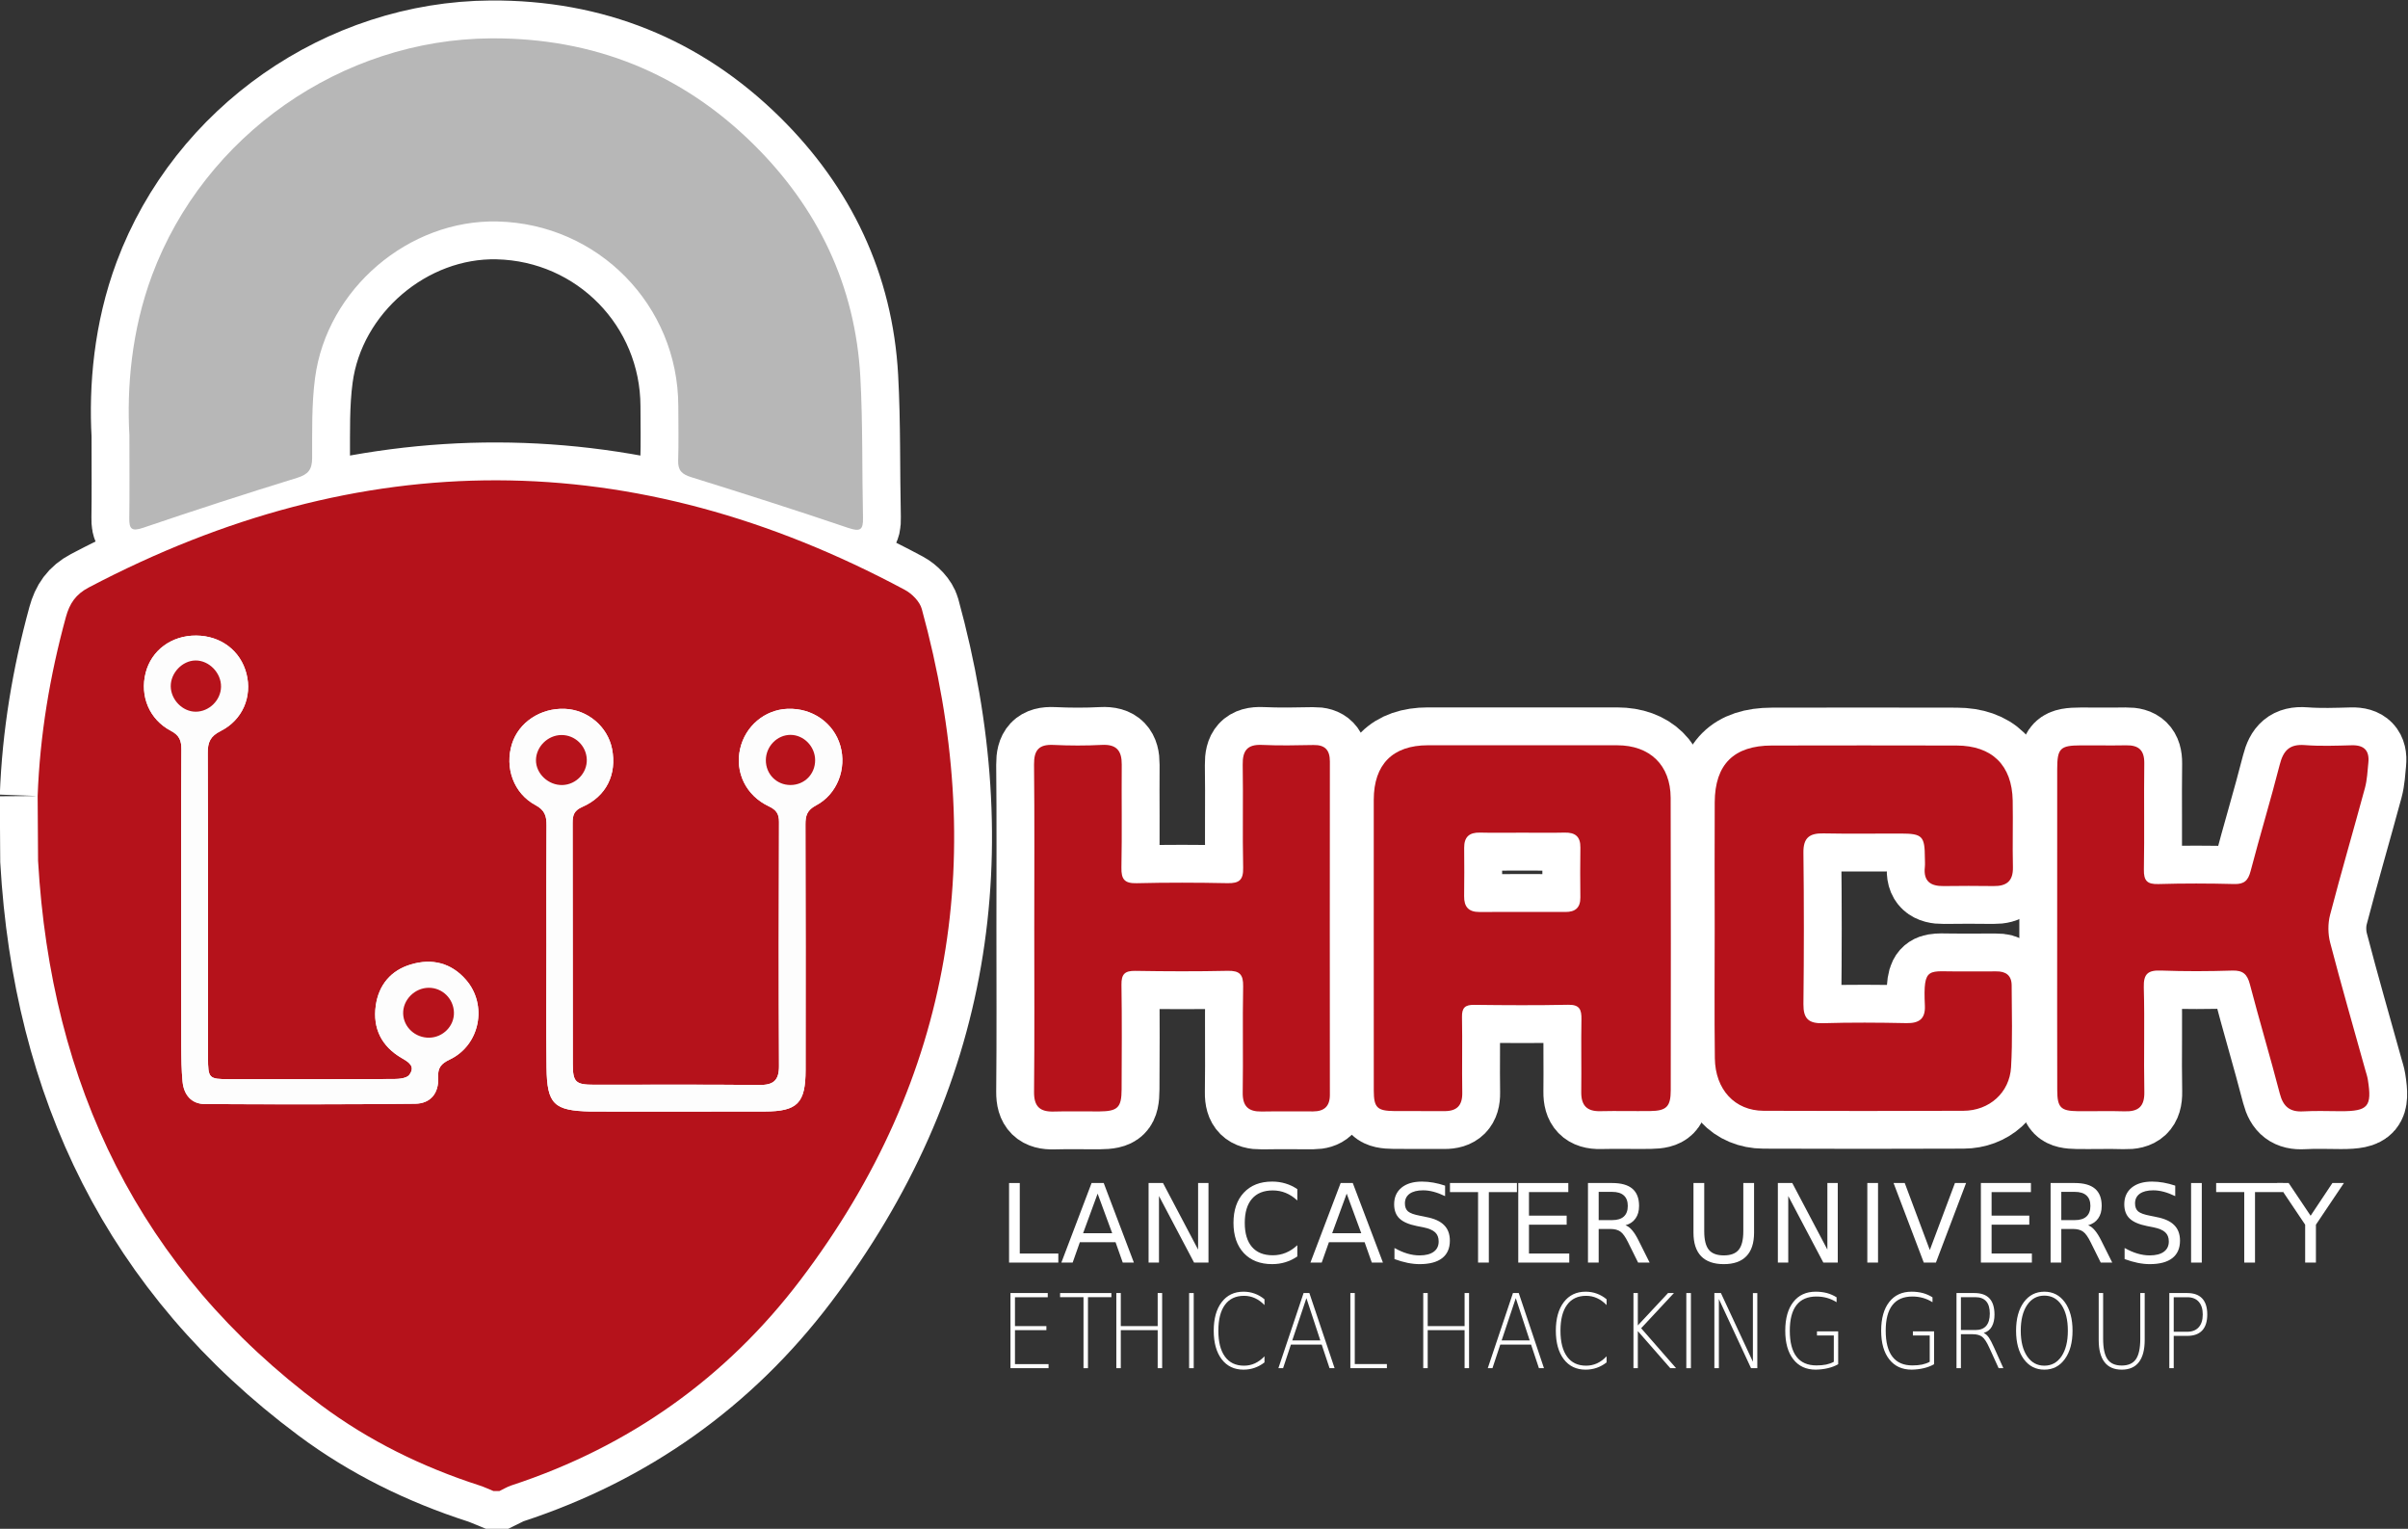 <?xml version="1.0" encoding="UTF-8" standalone="no"?>
<svg
   xmlns:dc="http://purl.org/dc/elements/1.1/"
   xmlns:cc="http://creativecommons.org/ns#"
   xmlns:rdf="http://www.w3.org/1999/02/22-rdf-syntax-ns#"
   xmlns:svg="http://www.w3.org/2000/svg"
   xmlns="http://www.w3.org/2000/svg"
   viewBox="0 0 1059.006 672.159"
   height="672.159"
   width="1059.006"
   xml:space="preserve"
   id="svg2"
   version="1.1"><rect x="0" y="0" width="1059.006" height="672.159" fill="#333333" stroke="none"/><defs
     id="defs6"><clipPath
       id="clipPath18"
       clipPathUnits="userSpaceOnUse"><path
         id="path16"
         d="M 0,768 H 1366 V 0 H 0 Z" /></clipPath></defs><g
     transform="matrix(1.333,0,0,-1.333,-363.146,846.176)"
     id="g10"><g
   transform="translate(8.218,5e-4)"
   style="fill:none;stroke:#ffffff;stroke-width:24.975;stroke-miterlimit:4;stroke-dasharray:none;stroke-opacity:1"
   id="g5220"><g
     style="fill:none;stroke:#ffffff;stroke-width:24.975;stroke-miterlimit:4;stroke-dasharray:none;stroke-opacity:1"
     id="g5218"
     clip-path="url(#clipPath18)"><g
       style="fill:none;stroke:#ffffff;stroke-width:24.975;stroke-miterlimit:4;stroke-dasharray:none;stroke-opacity:1"
       id="g5172"
       transform="translate(324,334.498)"><path
         d="m 0,0 c 0,-14.996 -0.026,-29.993 0.018,-44.989 0.011,-3.824 0.064,-7.665 0.422,-11.467 0.411,-4.348 2.913,-7.382 7.36,-7.407 23.13,-0.131 46.262,-0.147 69.39,0.102 5.086,0.055 7.854,3.516 7.573,8.677 -0.171,3.125 0.93,4.528 3.808,5.894 10.007,4.745 12.583,18.001 5.392,26.283 -4.915,5.661 -11.234,7.139 -18.143,5.107 -6.631,-1.951 -10.699,-6.788 -11.645,-13.652 -1.034,-7.501 1.97,-13.409 8.523,-17.22 2.41,-1.401 4.644,-2.764 2.542,-5.564 -0.821,-1.094 -3.238,-1.362 -4.931,-1.369 -18.163,-0.094 -36.325,-0.07 -54.487,-0.055 -6.712,0.005 -6.982,0.273 -6.984,7.107 -0.012,33.491 0.056,66.984 -0.094,100.475 -0.016,3.607 0.875,5.546 4.242,7.24 7.295,3.671 10.479,11.39 8.532,18.945 -1.952,7.572 -8.458,12.498 -16.582,12.555 -8.133,0.057 -14.79,-4.866 -16.686,-12.338 -1.933,-7.616 1.196,-15.331 8.335,-19.08 2.887,-1.516 3.492,-3.31 3.473,-6.258 C -0.059,35.325 0,17.662 0,0 m 120.494,-11.945 c 0,-13.327 -0.135,-26.657 0.039,-39.982 0.157,-12.013 2.439,-14.127 14.485,-14.399 0.333,-0.008 0.666,-0.004 0.999,-0.004 18.825,0 37.65,-0.033 56.474,0.013 10.829,0.026 13.496,2.766 13.503,13.713 0.017,26.989 0.044,53.976 -0.048,80.963 -0.01,2.934 0.564,4.734 3.463,6.262 7.025,3.705 10.213,12.124 8.046,19.69 -2.162,7.548 -9.256,12.506 -17.434,12.183 -7.506,-0.297 -13.926,-5.706 -15.622,-13.163 -1.763,-7.749 1.876,-15.406 9.453,-18.987 2.481,-1.173 3.379,-2.469 3.37,-5.19 -0.097,-26.821 -0.129,-53.642 -0.002,-80.463 0.023,-4.812 -1.867,-6.317 -6.549,-6.267 -18.156,0.192 -36.316,0.067 -54.474,0.084 -6.087,0.006 -7,0.822 -7.01,6.87 -0.046,26.488 10e-4,52.976 -0.058,79.464 -0.005,2.558 0.454,4.107 3.19,5.3 7.958,3.469 11.483,10.791 9.812,19.179 -1.456,7.312 -8.018,12.864 -15.569,13.172 -8.001,0.327 -15.203,-4.442 -17.438,-11.549 -2.461,-7.822 0.522,-16.34 7.76,-20.208 3.107,-1.66 3.661,-3.658 3.639,-6.7 -0.096,-13.327 -0.041,-26.654 -0.029,-39.981 M -47.371,37.737 c 0.745,20.054 4.023,39.692 9.322,59.041 1.223,4.468 3.258,7.492 7.508,9.728 89.932,47.315 179.699,47.242 269.296,-0.782 2.35,-1.26 4.898,-3.839 5.571,-6.292 21.989,-80.087 10.673,-154.448 -39.971,-221.233 -24.541,-32.363 -56.585,-55.105 -95.419,-67.845 -1.368,-0.448 -2.626,-1.227 -3.936,-1.852 h -2 c -1.525,0.615 -3.019,1.328 -4.58,1.832 -18.823,6.079 -36.439,14.684 -52.283,26.485 -60.055,44.736 -89.116,105.711 -93.368,179.529 -0.047,7.13 -0.094,14.259 -0.14,21.389"
         style="fill:none;fill-opacity:1;fill-rule:nonzero;stroke:#ffffff;stroke-width:24.975;stroke-miterlimit:4;stroke-dasharray:none;stroke-opacity:1"
         id="path5170" /></g><g
       style="fill:none;stroke:#ffffff;stroke-width:24.975;stroke-miterlimit:4;stroke-dasharray:none;stroke-opacity:1"
       id="g5176"
       transform="translate(306.9,491.19)"><path
         d="m 0,0 c -0.87,15.612 0.638,34.513 7.49,52.858 17.231,46.135 62.526,77.792 111.81,78.093 33.718,0.206 62.768,-11.424 86.59,-34.927 21.246,-20.962 33.62,-46.651 35.265,-76.766 0.845,-15.445 0.53,-30.953 0.878,-46.429 0.092,-4.04 -0.918,-4.688 -4.9,-3.338 -17.161,5.819 -34.432,11.324 -51.736,16.711 -3.048,0.949 -4.452,2.175 -4.345,5.467 0.193,5.991 0.061,11.992 0.046,17.988 -0.082,33.222 -26.42,60.108 -59.647,60.894 C 92.195,71.243 65.149,48.325 61.255,18.948 60.102,10.25 60.314,1.347 60.291,-7.464 60.28,-11.275 59.023,-12.872 55.3,-14.019 38.299,-19.252 21.376,-24.755 4.534,-30.48 0.605,-31.815 -0.1,-30.751 -0.04,-27.164 0.089,-19.337 0,-11.507 0,0"
         style="fill:none;fill-opacity:1;fill-rule:nonzero;stroke:#ffffff;stroke-width:24.975;stroke-miterlimit:4;stroke-dasharray:none;stroke-opacity:1"
         id="path5174" /></g><g
       style="fill:none;stroke:#ffffff;stroke-width:24.975;stroke-miterlimit:4;stroke-dasharray:none;stroke-opacity:1"
       id="g5180"
       transform="translate(525.018,375.867)"><path
         d="M 0,0 C 4.606,0.012 8.133,3.57 8.124,8.197 8.114,12.698 4.396,16.518 0.007,16.535 -4.401,16.552 -8.111,12.759 -8.137,8.207 -8.164,3.592 -4.59,-0.012 0,0 m -75.642,16.486 c -4.454,-0.067 -8.27,-3.839 -8.337,-8.239 -0.069,-4.476 4.1,-8.402 8.761,-8.253 4.506,0.145 8.146,3.982 8.004,8.436 -0.145,4.511 -3.924,8.124 -8.428,8.056 m -4.888,-69.8 c -0.006,13.327 -0.06,26.654 0.035,39.981 0.022,3.042 -0.531,5.04 -3.638,6.7 -7.239,3.868 -10.222,12.386 -7.761,20.208 2.236,7.107 9.437,11.876 17.438,11.549 7.552,-0.309 14.114,-5.86 15.57,-13.172 1.671,-8.389 -1.854,-15.71 -9.812,-19.18 -2.736,-1.192 -3.196,-2.741 -3.191,-5.299 0.06,-26.488 0.013,-52.976 0.058,-79.464 0.011,-6.048 0.923,-6.864 7.011,-6.87 18.158,-0.017 36.318,0.108 54.474,-0.084 4.681,-0.05 6.571,1.455 6.549,6.267 -0.128,26.821 -0.095,53.642 0.001,80.463 0.01,2.721 -0.889,4.017 -3.37,5.19 -7.577,3.581 -11.215,11.238 -9.453,18.987 1.696,7.456 8.117,12.866 15.623,13.163 C 7.181,25.448 14.276,20.49 16.437,12.942 18.604,5.376 15.416,-3.043 8.391,-6.748 5.492,-8.276 4.918,-10.076 4.929,-13.01 5.02,-39.997 4.993,-66.984 4.977,-93.973 4.97,-104.92 2.303,-107.66 -8.526,-107.687 c -18.825,-0.045 -37.65,-0.012 -56.474,-0.012 -0.333,0 -0.667,-0.004 -1,0.004 -12.045,0.272 -14.328,2.385 -14.484,14.399 -0.174,13.325 -0.04,26.654 -0.046,39.982"
         style="fill:none;fill-opacity:1;fill-rule:nonzero;stroke:#ffffff;stroke-width:24.975;stroke-miterlimit:4;stroke-dasharray:none;stroke-opacity:1"
         id="path5178" /></g><g
       style="fill:none;stroke:#ffffff;stroke-width:24.975;stroke-miterlimit:4;stroke-dasharray:none;stroke-opacity:1"
       id="g5184"
       transform="translate(413.975,300.818)"><path
         d="m 0,0 c -0.109,4.545 -3.793,8.174 -8.297,8.171 -4.655,-0.002 -8.636,-4.051 -8.457,-8.599 0.174,-4.435 4.02,-7.946 8.615,-7.864 C -3.593,-8.212 0.107,-4.441 0,0 m -85.202,99.226 c 4.437,0.002 8.285,3.783 8.362,8.216 0.081,4.607 -3.985,8.765 -8.488,8.681 -4.313,-0.08 -8.15,-4.116 -8.104,-8.522 0.046,-4.441 3.915,-8.378 8.23,-8.375 M -89.975,33.68 c 0,17.662 -0.059,35.325 0.058,52.986 0.019,2.947 -0.585,4.742 -3.472,6.257 -7.139,3.749 -10.268,11.465 -8.336,19.081 1.896,7.472 8.554,12.394 16.686,12.337 8.124,-0.056 14.631,-4.983 16.582,-12.554 1.947,-7.556 -1.236,-15.274 -8.532,-18.945 -3.366,-1.694 -4.258,-3.634 -4.242,-7.24 0.15,-33.492 0.083,-66.984 0.094,-100.475 0.003,-6.834 0.272,-7.103 6.984,-7.107 18.163,-0.015 36.325,-0.04 54.487,0.054 1.693,0.008 4.111,0.276 4.932,1.369 2.101,2.801 -0.132,4.163 -2.543,5.565 -6.553,3.81 -9.557,9.719 -8.523,17.22 0.946,6.864 5.015,11.701 11.646,13.652 6.909,2.032 13.227,0.554 18.142,-5.108 7.192,-8.282 4.615,-21.538 -5.391,-26.283 -2.879,-1.365 -3.98,-2.768 -3.809,-5.893 0.282,-5.161 -2.486,-8.622 -7.573,-8.677 -23.128,-0.249 -46.26,-0.233 -69.39,-0.103 -4.447,0.026 -6.949,3.06 -7.359,7.408 -0.359,3.801 -0.411,7.642 -0.423,11.466 -0.043,14.997 -0.018,29.994 -0.018,44.99"
         style="fill:none;fill-opacity:1;fill-rule:nonzero;stroke:#ffffff;stroke-width:24.975;stroke-miterlimit:4;stroke-dasharray:none;stroke-opacity:1"
         id="path5182" /></g><g
       style="fill:none;stroke:#ffffff;stroke-width:24.975;stroke-miterlimit:4;stroke-dasharray:none;stroke-opacity:1"
       id="g5188"
       transform="translate(766.437,360.141)"><path
         d="m 0,0 c -4.65,0 -9.303,-0.087 -13.95,0.028 -3.554,0.089 -5.238,-1.461 -5.212,-5.016 0.039,-5.315 0.067,-10.63 -0.014,-15.944 -0.054,-3.506 1.458,-5.242 5.036,-5.227 9.466,0.039 18.934,0.024 28.401,0.008 3.237,-0.006 4.944,1.406 4.907,4.797 -0.06,5.48 -0.075,10.962 0.01,16.442 0.056,3.658 -1.727,5.027 -5.227,4.94 C 9.303,-0.086 4.65,0.001 0,0 m -48.999,-36.104 c -10e-4,15.658 -0.021,31.315 0.006,46.972 0.019,11.675 6.264,17.957 17.855,17.967 20.822,0.019 41.643,0.023 62.463,-0.002 10.785,-0.013 17.6,-6.542 17.635,-17.332 0.103,-32.147 0.053,-64.295 0.026,-96.442 -0.005,-5.413 -1.405,-6.806 -6.763,-6.872 -5.496,-0.068 -10.996,0.087 -16.49,-0.044 -4.482,-0.108 -6.329,1.965 -6.273,6.35 0.101,7.993 -0.081,15.991 0.065,23.985 0.059,3.229 -0.657,4.836 -4.375,4.76 -10.323,-0.21 -20.654,-0.154 -30.979,-0.024 -2.995,0.038 -4.112,-0.916 -4.054,-3.995 0.159,-8.326 -0.051,-16.658 0.089,-24.984 0.072,-4.262 -1.815,-6.115 -5.97,-6.074 -5.496,0.055 -10.994,-0.032 -16.49,0.023 -5.619,0.056 -6.723,1.145 -6.733,6.742 -0.033,16.323 -0.012,32.647 -0.012,48.97"
         style="fill:none;fill-opacity:1;fill-rule:nonzero;stroke:#ffffff;stroke-width:24.975;stroke-miterlimit:4;stroke-dasharray:none;stroke-opacity:1"
         id="path5186" /></g><g
       style="fill:none;stroke:#ffffff;stroke-width:24.975;stroke-miterlimit:4;stroke-dasharray:none;stroke-opacity:1"
       id="g5192"
       transform="translate(829.925,328.698)"><path
         d="m 0,0 c -0.006,13.826 -0.062,27.653 0.011,41.479 0.066,12.503 6.31,18.692 18.825,18.715 20.322,0.038 40.645,0.048 60.968,-0.003 11.691,-0.028 18.3,-6.496 18.514,-18.146 0.135,-7.327 -0.097,-14.661 0.073,-21.987 0.106,-4.592 -2.106,-6.28 -6.388,-6.221 -5.496,0.074 -10.995,0.073 -16.491,-0.002 -4.296,-0.058 -6.685,1.589 -6.18,6.238 0.107,0.988 0.017,1.997 0.013,2.996 -0.031,7.276 -0.796,8.07 -7.989,8.087 -8.495,0.021 -16.993,-0.12 -25.485,0.052 -4.554,0.092 -6.656,-1.4 -6.597,-6.332 0.201,-16.656 0.193,-33.316 0.002,-49.973 -0.055,-4.831 1.747,-6.441 6.488,-6.299 9.153,0.275 18.323,0.213 27.481,0.022 4.222,-0.088 6.3,1.441 6.1,5.758 -0.622,13.425 1.194,11.137 11.978,11.291 3.83,0.054 7.663,-0.05 11.493,0.021 3.233,0.06 5.152,-1.308 5.16,-4.641 0.02,-8.993 0.329,-18.009 -0.198,-26.974 C 97.282,-54.361 90.554,-60.25 82.084,-60.284 60.096,-60.373 38.106,-60.375 16.118,-60.286 6.676,-60.248 0.186,-53.33 0.053,-42.977 -0.131,-28.653 0.007,-14.325 0,0"
         style="fill:none;fill-opacity:1;fill-rule:nonzero;stroke:#ffffff;stroke-width:24.975;stroke-miterlimit:4;stroke-dasharray:none;stroke-opacity:1"
         id="path5190" /></g><g
       style="fill:none;stroke:#ffffff;stroke-width:24.975;stroke-miterlimit:4;stroke-dasharray:none;stroke-opacity:1"
       id="g5196"
       transform="translate(605.438,328.639)"><path
         d="m 0,0 c 0,17.992 0.109,35.985 -0.074,53.977 -0.048,4.736 1.58,6.701 6.382,6.472 5.318,-0.254 10.671,-0.273 15.987,0.006 4.839,0.254 6.6,-1.903 6.564,-6.48 -0.089,-11.329 0.118,-22.661 -0.104,-33.985 -0.076,-3.869 1.028,-5.252 5.025,-5.154 9.99,0.244 19.992,0.215 29.984,0.013 3.834,-0.078 5.242,1.045 5.153,5.072 -0.247,11.323 0.044,22.657 -0.146,33.982 -0.077,4.646 1.496,6.771 6.362,6.549 5.653,-0.259 11.328,-0.149 16.99,-0.034 3.844,0.079 5.408,-1.702 5.405,-5.436 -0.032,-36.65 -0.033,-73.301 0,-109.953 0.003,-3.827 -1.916,-5.452 -5.533,-5.461 -5.664,-0.014 -11.33,0.068 -16.992,-0.033 -4.378,-0.077 -6.302,1.725 -6.23,6.286 0.184,11.658 -0.089,23.325 0.141,34.983 0.077,3.941 -1.172,5.218 -5.093,5.134 -10.157,-0.218 -20.324,-0.185 -30.484,-0.014 -3.459,0.057 -4.624,-1.071 -4.568,-4.574 0.18,-11.493 0.096,-22.989 0.05,-34.484 -0.023,-6.048 -1.284,-7.261 -7.373,-7.304 -4.998,-0.034 -9.999,0.11 -14.992,-0.037 -4.609,-0.136 -6.574,1.672 -6.525,6.498 C 0.108,-35.985 0,-17.992 0,0"
         style="fill:none;fill-opacity:1;fill-rule:nonzero;stroke:#ffffff;stroke-width:24.975;stroke-miterlimit:4;stroke-dasharray:none;stroke-opacity:1"
         id="path5194" /></g><g
       style="fill:none;stroke:#ffffff;stroke-width:24.975;stroke-miterlimit:4;stroke-dasharray:none;stroke-opacity:1"
       id="g5200"
       transform="translate(942.919,329.129)"><path
         d="m 0,0 c -0.002,17.32 -0.02,34.642 0.008,51.963 0.011,6.885 0.971,7.821 7.764,7.847 4.998,0.019 9.995,-0.068 14.99,0.021 4.146,0.074 6.034,-1.627 5.975,-5.972 -0.158,-11.656 0.083,-23.318 -0.129,-34.972 -0.068,-3.73 1.068,-4.93 4.812,-4.818 8.319,0.249 16.656,0.224 24.977,0.007 3.313,-0.087 4.6,1.128 5.419,4.263 3.068,11.747 6.614,23.37 9.617,35.133 1.182,4.632 3.236,6.82 8.261,6.43 5.133,-0.399 10.323,-0.196 15.482,-0.06 4.097,0.109 5.897,-1.742 5.491,-5.741 -0.283,-2.794 -0.4,-5.659 -1.127,-8.346 -3.777,-13.97 -7.859,-27.858 -11.505,-41.859 -0.748,-2.872 -0.72,-6.275 0.03,-9.151 3.65,-14.002 7.666,-27.908 11.55,-41.849 0.313,-1.121 0.701,-2.232 0.885,-3.375 1.414,-8.828 0.095,-10.373 -8.779,-10.377 -4.163,-0.002 -8.339,0.194 -12.488,-0.052 -4.412,-0.263 -6.655,1.511 -7.778,5.834 -3.138,12.072 -6.722,24.028 -9.879,36.095 -0.866,3.308 -2.279,4.62 -5.795,4.509 -7.82,-0.246 -15.661,-0.281 -23.477,0.008 -4.253,0.156 -5.853,-0.976 -5.725,-5.539 0.321,-11.482 -0.048,-22.983 0.177,-34.471 0.096,-4.875 -1.985,-6.565 -6.565,-6.42 -5.158,0.163 -10.326,-0.012 -15.488,0.05 -5.499,0.069 -6.664,1.202 -6.681,6.88 C -0.031,-35.976 0.002,-17.987 0,0"
         style="fill:none;fill-opacity:1;fill-rule:nonzero;stroke:#ffffff;stroke-width:24.975;stroke-miterlimit:4;stroke-dasharray:none;stroke-opacity:1"
         id="path5198" /></g><g
       style="fill:none;stroke:#ffffff;stroke-width:24.975;stroke-miterlimit:4;stroke-dasharray:none;stroke-opacity:1"
       id="g5204"
       transform="translate(449.375,392.353)"><path
         d="m 0,0 c 4.504,0.068 8.283,-3.545 8.428,-8.057 0.142,-4.454 -3.498,-8.291 -8.004,-8.435 -4.661,-0.15 -8.83,3.777 -8.761,8.252 C -8.27,-3.839 -4.454,-0.067 0,0"
         style="fill:none;fill-opacity:1;fill-rule:nonzero;stroke:#ffffff;stroke-width:24.975;stroke-miterlimit:4;stroke-dasharray:none;stroke-opacity:1"
         id="path5202" /></g><g
       style="fill:none;stroke:#ffffff;stroke-width:24.975;stroke-miterlimit:4;stroke-dasharray:none;stroke-opacity:1"
       id="g5208"
       transform="translate(525.018,375.867)"><path
         d="m 0,0 c -4.59,-0.012 -8.164,3.592 -8.137,8.207 0.026,4.552 3.736,8.345 8.144,8.328 C 4.396,16.518 8.114,12.698 8.124,8.197 8.133,3.57 4.606,0.012 0,0"
         style="fill:none;fill-opacity:1;fill-rule:nonzero;stroke:#ffffff;stroke-width:24.975;stroke-miterlimit:4;stroke-dasharray:none;stroke-opacity:1"
         id="path5206" /></g><g
       style="fill:none;stroke:#ffffff;stroke-width:24.975;stroke-miterlimit:4;stroke-dasharray:none;stroke-opacity:1"
       id="g5212"
       transform="translate(328.773,400.044)"><path
         d="m 0,0 c -4.315,-0.002 -8.184,3.935 -8.23,8.375 -0.046,4.407 3.791,8.442 8.104,8.522 C 4.376,16.981 8.442,12.823 8.362,8.216 8.285,3.783 4.437,0.002 0,0"
         style="fill:none;fill-opacity:1;fill-rule:nonzero;stroke:#ffffff;stroke-width:24.975;stroke-miterlimit:4;stroke-dasharray:none;stroke-opacity:1"
         id="path5210" /></g><g
       style="fill:none;stroke:#ffffff;stroke-width:24.975;stroke-miterlimit:4;stroke-dasharray:none;stroke-opacity:1"
       id="g5216"
       transform="translate(413.975,300.818)"><path
         d="m 0,0 c 0.107,-4.441 -3.593,-8.212 -8.139,-8.292 -4.595,-0.082 -8.441,3.429 -8.615,7.864 -0.179,4.548 3.802,8.597 8.457,8.599 C -3.793,8.174 -0.109,4.545 0,0"
         style="fill:none;fill-opacity:1;fill-rule:nonzero;stroke:#ffffff;stroke-width:24.975;stroke-miterlimit:4;stroke-dasharray:none;stroke-opacity:1"
         id="path5214" /></g></g></g><g
   transform="translate(8.218)"
   id="g12"><g
     clip-path="url(#clipPath18)"
     id="g14"><g
       transform="translate(324,334.498)"
       id="g20"><path
         id="path22"
         style="fill:#b5121b;fill-opacity:1;fill-rule:nonzero;stroke:none"
         d="m 0,0 c 0,-14.996 -0.026,-29.993 0.018,-44.989 0.011,-3.824 0.064,-7.665 0.422,-11.467 0.411,-4.348 2.913,-7.382 7.36,-7.407 23.13,-0.131 46.262,-0.147 69.39,0.102 5.086,0.055 7.854,3.516 7.573,8.677 -0.171,3.125 0.93,4.528 3.808,5.894 10.007,4.745 12.583,18.001 5.392,26.283 -4.915,5.661 -11.234,7.139 -18.143,5.107 -6.631,-1.951 -10.699,-6.788 -11.645,-13.652 -1.034,-7.501 1.97,-13.409 8.523,-17.22 2.41,-1.401 4.644,-2.764 2.542,-5.564 -0.821,-1.094 -3.238,-1.362 -4.931,-1.369 -18.163,-0.094 -36.325,-0.07 -54.487,-0.055 -6.712,0.005 -6.982,0.273 -6.984,7.107 -0.012,33.491 0.056,66.984 -0.094,100.475 -0.016,3.607 0.875,5.546 4.242,7.24 7.295,3.671 10.479,11.39 8.532,18.945 -1.952,7.572 -8.458,12.498 -16.582,12.555 -8.133,0.057 -14.79,-4.866 -16.686,-12.338 -1.933,-7.616 1.196,-15.331 8.335,-19.08 2.887,-1.516 3.492,-3.31 3.473,-6.258 C -0.059,35.325 0,17.662 0,0 m 120.494,-11.945 c 0,-13.327 -0.135,-26.657 0.039,-39.982 0.157,-12.013 2.439,-14.127 14.485,-14.399 0.333,-0.008 0.666,-0.004 0.999,-0.004 18.825,0 37.65,-0.033 56.474,0.013 10.829,0.026 13.496,2.766 13.503,13.713 0.017,26.989 0.044,53.976 -0.048,80.963 -0.01,2.934 0.564,4.734 3.463,6.262 7.025,3.705 10.213,12.124 8.046,19.69 -2.162,7.548 -9.256,12.506 -17.434,12.183 -7.506,-0.297 -13.926,-5.706 -15.622,-13.163 -1.763,-7.749 1.876,-15.406 9.453,-18.987 2.481,-1.173 3.379,-2.469 3.37,-5.19 -0.097,-26.821 -0.129,-53.642 -0.002,-80.463 0.023,-4.812 -1.867,-6.317 -6.549,-6.267 -18.156,0.192 -36.316,0.067 -54.474,0.084 -6.087,0.006 -7,0.822 -7.01,6.87 -0.046,26.488 10e-4,52.976 -0.058,79.464 -0.005,2.558 0.454,4.107 3.19,5.3 7.958,3.469 11.483,10.791 9.812,19.179 -1.456,7.312 -8.018,12.864 -15.569,13.172 -8.001,0.327 -15.203,-4.442 -17.438,-11.549 -2.461,-7.822 0.522,-16.34 7.76,-20.208 3.107,-1.66 3.661,-3.658 3.639,-6.7 -0.096,-13.327 -0.041,-26.654 -0.029,-39.981 M -47.371,37.737 c 0.745,20.054 4.023,39.692 9.322,59.041 1.223,4.468 3.258,7.492 7.508,9.728 89.932,47.315 179.699,47.242 269.296,-0.782 2.35,-1.26 4.898,-3.839 5.571,-6.292 21.989,-80.087 10.673,-154.448 -39.971,-221.233 -24.541,-32.363 -56.585,-55.105 -95.419,-67.845 -1.368,-0.448 -2.626,-1.227 -3.936,-1.852 h -2 c -1.525,0.615 -3.019,1.328 -4.58,1.832 -18.823,6.079 -36.439,14.684 -52.283,26.485 -60.055,44.736 -89.116,105.711 -93.368,179.529 -0.047,7.13 -0.094,14.259 -0.14,21.389" /></g><g
       transform="translate(306.9,491.19)"
       id="g24"><path
         id="path26"
         style="fill:#b7b7b7;fill-opacity:1;fill-rule:nonzero;stroke:none"
         d="m 0,0 c -0.87,15.612 0.638,34.513 7.49,52.858 17.231,46.135 62.526,77.792 111.81,78.093 33.718,0.206 62.768,-11.424 86.59,-34.927 21.246,-20.962 33.62,-46.651 35.265,-76.766 0.845,-15.445 0.53,-30.953 0.878,-46.429 0.092,-4.04 -0.918,-4.688 -4.9,-3.338 -17.161,5.819 -34.432,11.324 -51.736,16.711 -3.048,0.949 -4.452,2.175 -4.345,5.467 0.193,5.991 0.061,11.992 0.046,17.988 -0.082,33.222 -26.42,60.108 -59.647,60.894 C 92.195,71.243 65.149,48.325 61.255,18.948 60.102,10.25 60.314,1.347 60.291,-7.464 60.28,-11.275 59.023,-12.872 55.3,-14.019 38.299,-19.252 21.376,-24.755 4.534,-30.48 0.605,-31.815 -0.1,-30.751 -0.04,-27.164 0.089,-19.337 0,-11.507 0,0" /></g><g
       transform="translate(525.018,375.867)"
       id="g28"><path
         id="path30"
         style="fill:#fdfdfd;fill-opacity:1;fill-rule:nonzero;stroke:none"
         d="M 0,0 C 4.606,0.012 8.133,3.57 8.124,8.197 8.114,12.698 4.396,16.518 0.007,16.535 -4.401,16.552 -8.111,12.759 -8.137,8.207 -8.164,3.592 -4.59,-0.012 0,0 m -75.642,16.486 c -4.454,-0.067 -8.27,-3.839 -8.337,-8.239 -0.069,-4.476 4.1,-8.402 8.761,-8.253 4.506,0.145 8.146,3.982 8.004,8.436 -0.145,4.511 -3.924,8.124 -8.428,8.056 m -4.888,-69.8 c -0.006,13.327 -0.06,26.654 0.035,39.981 0.022,3.042 -0.531,5.04 -3.638,6.7 -7.239,3.868 -10.222,12.386 -7.761,20.208 2.236,7.107 9.437,11.876 17.438,11.549 7.552,-0.309 14.114,-5.86 15.57,-13.172 1.671,-8.389 -1.854,-15.71 -9.812,-19.18 -2.736,-1.192 -3.196,-2.741 -3.191,-5.299 0.06,-26.488 0.013,-52.976 0.058,-79.464 0.011,-6.048 0.923,-6.864 7.011,-6.87 18.158,-0.017 36.318,0.108 54.474,-0.084 4.681,-0.05 6.571,1.455 6.549,6.267 -0.128,26.821 -0.095,53.642 0.001,80.463 0.01,2.721 -0.889,4.017 -3.37,5.19 -7.577,3.581 -11.215,11.238 -9.453,18.987 1.696,7.456 8.117,12.866 15.623,13.163 C 7.181,25.448 14.276,20.49 16.437,12.942 18.604,5.376 15.416,-3.043 8.391,-6.748 5.492,-8.276 4.918,-10.076 4.929,-13.01 5.02,-39.997 4.993,-66.984 4.977,-93.973 4.97,-104.92 2.303,-107.66 -8.526,-107.687 c -18.825,-0.045 -37.65,-0.012 -56.474,-0.012 -0.333,0 -0.667,-0.004 -1,0.004 -12.045,0.272 -14.328,2.385 -14.484,14.399 -0.174,13.325 -0.04,26.654 -0.046,39.982" /></g><g
       transform="translate(413.975,300.818)"
       id="g32"><path
         id="path34"
         style="fill:#fdfdfd;fill-opacity:1;fill-rule:nonzero;stroke:none"
         d="m 0,0 c -0.109,4.545 -3.793,8.174 -8.297,8.171 -4.655,-0.002 -8.636,-4.051 -8.457,-8.599 0.174,-4.435 4.02,-7.946 8.615,-7.864 C -3.593,-8.212 0.107,-4.441 0,0 m -85.202,99.226 c 4.437,0.002 8.285,3.783 8.362,8.216 0.081,4.607 -3.985,8.765 -8.488,8.681 -4.313,-0.08 -8.15,-4.116 -8.104,-8.522 0.046,-4.441 3.915,-8.378 8.23,-8.375 M -89.975,33.68 c 0,17.662 -0.059,35.325 0.058,52.986 0.019,2.947 -0.585,4.742 -3.472,6.257 -7.139,3.749 -10.268,11.465 -8.336,19.081 1.896,7.472 8.554,12.394 16.686,12.337 8.124,-0.056 14.631,-4.983 16.582,-12.554 1.947,-7.556 -1.236,-15.274 -8.532,-18.945 -3.366,-1.694 -4.258,-3.634 -4.242,-7.24 0.15,-33.492 0.083,-66.984 0.094,-100.475 0.003,-6.834 0.272,-7.103 6.984,-7.107 18.163,-0.015 36.325,-0.04 54.487,0.054 1.693,0.008 4.111,0.276 4.932,1.369 2.101,2.801 -0.132,4.163 -2.543,5.565 -6.553,3.81 -9.557,9.719 -8.523,17.22 0.946,6.864 5.015,11.701 11.646,13.652 6.909,2.032 13.227,0.554 18.142,-5.108 7.192,-8.282 4.615,-21.538 -5.391,-26.283 -2.879,-1.365 -3.98,-2.768 -3.809,-5.893 0.282,-5.161 -2.486,-8.622 -7.573,-8.677 -23.128,-0.249 -46.26,-0.233 -69.39,-0.103 -4.447,0.026 -6.949,3.06 -7.359,7.408 -0.359,3.801 -0.411,7.642 -0.423,11.466 -0.043,14.997 -0.018,29.994 -0.018,44.99" /></g><g
       transform="translate(766.437,360.141)"
       id="g36"><path
         id="path38"
         style="fill:#b6121b;fill-opacity:1;fill-rule:nonzero;stroke:none"
         d="m 0,0 c -4.65,0 -9.303,-0.087 -13.95,0.028 -3.554,0.089 -5.238,-1.461 -5.212,-5.016 0.039,-5.315 0.067,-10.63 -0.014,-15.944 -0.054,-3.506 1.458,-5.242 5.036,-5.227 9.466,0.039 18.934,0.024 28.401,0.008 3.237,-0.006 4.944,1.406 4.907,4.797 -0.06,5.48 -0.075,10.962 0.01,16.442 0.056,3.658 -1.727,5.027 -5.227,4.94 C 9.303,-0.086 4.65,0.001 0,0 m -48.999,-36.104 c -10e-4,15.658 -0.021,31.315 0.006,46.972 0.019,11.675 6.264,17.957 17.855,17.967 20.822,0.019 41.643,0.023 62.463,-0.002 10.785,-0.013 17.6,-6.542 17.635,-17.332 0.103,-32.147 0.053,-64.295 0.026,-96.442 -0.005,-5.413 -1.405,-6.806 -6.763,-6.872 -5.496,-0.068 -10.996,0.087 -16.49,-0.044 -4.482,-0.108 -6.329,1.965 -6.273,6.35 0.101,7.993 -0.081,15.991 0.065,23.985 0.059,3.229 -0.657,4.836 -4.375,4.76 -10.323,-0.21 -20.654,-0.154 -30.979,-0.024 -2.995,0.038 -4.112,-0.916 -4.054,-3.995 0.159,-8.326 -0.051,-16.658 0.089,-24.984 0.072,-4.262 -1.815,-6.115 -5.97,-6.074 -5.496,0.055 -10.994,-0.032 -16.49,0.023 -5.619,0.056 -6.723,1.145 -6.733,6.742 -0.033,16.323 -0.012,32.647 -0.012,48.97" /></g><g
       transform="translate(829.925,328.698)"
       id="g40"><path
         id="path42"
         style="fill:#b6121b;fill-opacity:1;fill-rule:nonzero;stroke:none"
         d="m 0,0 c -0.006,13.826 -0.062,27.653 0.011,41.479 0.066,12.503 6.31,18.692 18.825,18.715 20.322,0.038 40.645,0.048 60.968,-0.003 11.691,-0.028 18.3,-6.496 18.514,-18.146 0.135,-7.327 -0.097,-14.661 0.073,-21.987 0.106,-4.592 -2.106,-6.28 -6.388,-6.221 -5.496,0.074 -10.995,0.073 -16.491,-0.002 -4.296,-0.058 -6.685,1.589 -6.18,6.238 0.107,0.988 0.017,1.997 0.013,2.996 -0.031,7.276 -0.796,8.07 -7.989,8.087 -8.495,0.021 -16.993,-0.12 -25.485,0.052 -4.554,0.092 -6.656,-1.4 -6.597,-6.332 0.201,-16.656 0.193,-33.316 0.002,-49.973 -0.055,-4.831 1.747,-6.441 6.488,-6.299 9.153,0.275 18.323,0.213 27.481,0.022 4.222,-0.088 6.3,1.441 6.1,5.758 -0.622,13.425 1.194,11.137 11.978,11.291 3.83,0.054 7.663,-0.05 11.493,0.021 3.233,0.06 5.152,-1.308 5.16,-4.641 0.02,-8.993 0.329,-18.009 -0.198,-26.974 C 97.282,-54.361 90.554,-60.25 82.084,-60.284 60.096,-60.373 38.106,-60.375 16.118,-60.286 6.676,-60.248 0.186,-53.33 0.053,-42.977 -0.131,-28.653 0.007,-14.325 0,0" /></g><g
       transform="translate(605.438,328.639)"
       id="g44"><path
         id="path46"
         style="fill:#b6121b;fill-opacity:1;fill-rule:nonzero;stroke:none"
         d="m 0,0 c 0,17.992 0.109,35.985 -0.074,53.977 -0.048,4.736 1.58,6.701 6.382,6.472 5.318,-0.254 10.671,-0.273 15.987,0.006 4.839,0.254 6.6,-1.903 6.564,-6.48 -0.089,-11.329 0.118,-22.661 -0.104,-33.985 -0.076,-3.869 1.028,-5.252 5.025,-5.154 9.99,0.244 19.992,0.215 29.984,0.013 3.834,-0.078 5.242,1.045 5.153,5.072 -0.247,11.323 0.044,22.657 -0.146,33.982 -0.077,4.646 1.496,6.771 6.362,6.549 5.653,-0.259 11.328,-0.149 16.99,-0.034 3.844,0.079 5.408,-1.702 5.405,-5.436 -0.032,-36.65 -0.033,-73.301 0,-109.953 0.003,-3.827 -1.916,-5.452 -5.533,-5.461 -5.664,-0.014 -11.33,0.068 -16.992,-0.033 -4.378,-0.077 -6.302,1.725 -6.23,6.286 0.184,11.658 -0.089,23.325 0.141,34.983 0.077,3.941 -1.172,5.218 -5.093,5.134 -10.157,-0.218 -20.324,-0.185 -30.484,-0.014 -3.459,0.057 -4.624,-1.071 -4.568,-4.574 0.18,-11.493 0.096,-22.989 0.05,-34.484 -0.023,-6.048 -1.284,-7.261 -7.373,-7.304 -4.998,-0.034 -9.999,0.11 -14.992,-0.037 -4.609,-0.136 -6.574,1.672 -6.525,6.498 C 0.108,-35.985 0,-17.992 0,0" /></g><g
       transform="translate(942.919,329.129)"
       id="g48"><path
         id="path50"
         style="fill:#b6121b;fill-opacity:1;fill-rule:nonzero;stroke:none"
         d="m 0,0 c -0.002,17.32 -0.02,34.642 0.008,51.963 0.011,6.885 0.971,7.821 7.764,7.847 4.998,0.019 9.995,-0.068 14.99,0.021 4.146,0.074 6.034,-1.627 5.975,-5.972 -0.158,-11.656 0.083,-23.318 -0.129,-34.972 -0.068,-3.73 1.068,-4.93 4.812,-4.818 8.319,0.249 16.656,0.224 24.977,0.007 3.313,-0.087 4.6,1.128 5.419,4.263 3.068,11.747 6.614,23.37 9.617,35.133 1.182,4.632 3.236,6.82 8.261,6.43 5.133,-0.399 10.323,-0.196 15.482,-0.06 4.097,0.109 5.897,-1.742 5.491,-5.741 -0.283,-2.794 -0.4,-5.659 -1.127,-8.346 -3.777,-13.97 -7.859,-27.858 -11.505,-41.859 -0.748,-2.872 -0.72,-6.275 0.03,-9.151 3.65,-14.002 7.666,-27.908 11.55,-41.849 0.313,-1.121 0.701,-2.232 0.885,-3.375 1.414,-8.828 0.095,-10.373 -8.779,-10.377 -4.163,-0.002 -8.339,0.194 -12.488,-0.052 -4.412,-0.263 -6.655,1.511 -7.778,5.834 -3.138,12.072 -6.722,24.028 -9.879,36.095 -0.866,3.308 -2.279,4.62 -5.795,4.509 -7.82,-0.246 -15.661,-0.281 -23.477,0.008 -4.253,0.156 -5.853,-0.976 -5.725,-5.539 0.321,-11.482 -0.048,-22.983 0.177,-34.471 0.096,-4.875 -1.985,-6.565 -6.565,-6.42 -5.158,0.163 -10.326,-0.012 -15.488,0.05 -5.499,0.069 -6.664,1.202 -6.681,6.88 C -0.031,-35.976 0.002,-17.987 0,0" /></g><g
       transform="translate(449.375,392.353)"
       id="g52"><path
         id="path54"
         style="fill:#b6121b;fill-opacity:1;fill-rule:nonzero;stroke:none"
         d="m 0,0 c 4.504,0.068 8.283,-3.545 8.428,-8.057 0.142,-4.454 -3.498,-8.291 -8.004,-8.435 -4.661,-0.15 -8.83,3.777 -8.761,8.252 C -8.27,-3.839 -4.454,-0.067 0,0" /></g><g
       transform="translate(525.018,375.867)"
       id="g56"><path
         id="path58"
         style="fill:#b6121b;fill-opacity:1;fill-rule:nonzero;stroke:none"
         d="m 0,0 c -4.59,-0.012 -8.164,3.592 -8.137,8.207 0.026,4.552 3.736,8.345 8.144,8.328 C 4.396,16.518 8.114,12.698 8.124,8.197 8.133,3.57 4.606,0.012 0,0" /></g><g
       transform="translate(328.773,400.044)"
       id="g60"><path
         id="path62"
         style="fill:#b6121b;fill-opacity:1;fill-rule:nonzero;stroke:none"
         d="m 0,0 c -4.315,-0.002 -8.184,3.935 -8.23,8.375 -0.046,4.407 3.791,8.442 8.104,8.522 C 4.376,16.981 8.442,12.823 8.362,8.216 8.285,3.783 4.437,0.002 0,0" /></g><g
       transform="translate(413.975,300.818)"
       id="g64"><path
         id="path66"
         style="fill:#b6121b;fill-opacity:1;fill-rule:nonzero;stroke:none"
         d="m 0,0 c 0.107,-4.441 -3.593,-8.212 -8.139,-8.292 -4.595,-0.082 -8.441,3.429 -8.615,7.864 -0.179,4.548 3.802,8.597 8.457,8.599 C -3.793,8.174 -0.109,4.545 0,0" /></g></g></g><g
   id="text70"
   style="font-variant:normal;font-weight:normal;font-stretch:normal;font-size:36px;font-family:'Brandon Grotesque Regular';-inkscape-font-specification:BrandonGrotesque-Regular;writing-mode:lr-tb;fill:#ffffff;fill-opacity:1;fill-rule:nonzero;stroke:none;stroke-width:0;stroke-miterlimit:4;stroke-dasharray:none;stroke-opacity:1"
   transform="matrix(0.995,0,0,-1,601.826,218.343)"
   aria-label="LANCASTER UNIVERSITY"><path
     id="path2337"
     style="fill:#ffffff"
     d="M 3.533,-26.244 H 7.084 V -2.988 H 19.863 V 0 H 3.533 Z" /><path
     id="path2339"
     style="fill:#ffffff"
     d="M 32.897,-22.746 28.08,-9.686 h 9.65 z m -2.004,-3.498 h 4.025 L 44.92,0 H 41.229 L 38.838,-6.732 H 27.008 L 24.617,0 h -3.744 z" /><path
     id="path2341"
     style="fill:#ffffff"
     d="m 49.793,-26.244 h 4.781 L 66.211,-4.289 V -26.244 h 3.445 V 0 h -4.781 L 53.239,-21.955 V 0 h -3.445 z" /><path
     id="path2343"
     style="fill:#ffffff"
     d="m 99.11,-24.223 v 3.744 q -1.793,-1.67 -3.832,-2.496 -2.021,-0.826 -4.307,-0.826 -4.5,0 -6.891,2.76 -2.391,2.742 -2.391,7.945 0,5.186 2.391,7.945 2.391,2.742 6.891,2.742 2.285,0 4.307,-0.826 2.039,-0.826 3.832,-2.496 v 3.709 q -1.863,1.266 -3.955,1.898 -2.074,0.633 -4.395,0.633 -5.959,0 -9.387,-3.639 -3.428,-3.656 -3.428,-9.967 0,-6.328 3.428,-9.967 3.428,-3.656 9.387,-3.656 2.355,0 4.43,0.633 2.092,0.615 3.92,1.863 z" /><path
     id="path2345"
     style="fill:#ffffff"
     d="m 115.481,-22.746 -4.816,13.061 h 9.65 z m -2.004,-3.498 h 4.025 L 127.504,0 h -3.691 L 121.422,-6.732 H 109.592 L 107.201,0 h -3.744 z" /><path
     id="path2347"
     style="fill:#ffffff"
     d="m 148.11,-25.383 v 3.463 q -2.021,-0.967 -3.814,-1.441 -1.793,-0.475 -3.463,-0.475 -2.9,0 -4.482,1.125 -1.564,1.125 -1.564,3.199 0,1.74 1.037,2.637 1.055,0.879 3.973,1.424 l 2.145,0.439 q 3.973,0.756 5.854,2.672 1.898,1.898 1.898,5.098 0,3.814 -2.566,5.783 -2.549,1.969 -7.488,1.969 -1.863,0 -3.973,-0.422 -2.092,-0.422 -4.342,-1.248 v -3.656 q 2.162,1.213 4.236,1.828 2.074,0.615 4.078,0.615 3.041,0 4.693,-1.195 1.652,-1.195 1.652,-3.41 0,-1.934 -1.195,-3.023 -1.178,-1.09 -3.885,-1.635 l -2.162,-0.422 q -3.973,-0.791 -5.748,-2.479 -1.775,-1.688 -1.775,-4.693 0,-3.48 2.443,-5.484 2.461,-2.004 6.768,-2.004 1.846,0 3.762,0.334 1.916,0.334 3.92,1.002 z" /><path
     id="path2349"
     style="fill:#ffffff"
     d="m 149.727,-26.244 h 22.201 v 2.988 h -9.316 V 0 h -3.568 v -23.256 h -9.316 z" /><path
     id="path2351"
     style="fill:#ffffff"
     d="m 172.373,-26.244 h 16.594 v 2.988 h -13.043 v 7.77 h 12.498 v 2.988 h -12.498 v 9.51 h 13.359 V 0 H 172.373 Z" /><path
     id="path2353"
     style="fill:#ffffff"
     d="m 207.931,-12.305 q 1.143,0.387 2.215,1.652 1.09,1.266 2.18,3.48 L 215.929,0 h -3.814 l -3.357,-6.732 q -1.301,-2.637 -2.531,-3.498 -1.213,-0.861 -3.322,-0.861 h -3.867 V 0 h -3.551 v -26.244 h 8.016 q 4.5,0 6.715,1.881 2.215,1.881 2.215,5.678 0,2.479 -1.16,4.113 -1.143,1.635 -3.34,2.268 z m -8.895,-11.021 v 9.316 h 4.465 q 2.566,0 3.867,-1.178 1.318,-1.195 1.318,-3.498 0,-2.303 -1.318,-3.463 -1.301,-1.178 -3.867,-1.178 z" /><path
     id="path2355"
     style="fill:#ffffff"
     d="m 230.469,-26.244 h 3.568 v 15.943 q 0,4.219 1.529,6.082 1.529,1.846 4.957,1.846 3.41,0 4.939,-1.846 1.529,-1.863 1.529,-6.082 v -15.943 h 3.568 v 16.383 q 0,5.133 -2.549,7.752 -2.531,2.619 -7.488,2.619 -4.975,0 -7.523,-2.619 -2.531,-2.619 -2.531,-7.752 z" /><path
     id="path2357"
     style="fill:#ffffff"
     d="m 258.449,-26.244 h 4.781 l 11.637,21.955 V -26.244 h 3.445 V 0 h -4.781 L 261.895,-21.955 V 0 h -3.445 z" /><path
     id="path2359"
     style="fill:#ffffff"
     d="m 288.113,-26.244 h 3.551 V 0 h -3.551 z" /><path
     id="path2361"
     style="fill:#ffffff"
     d="m 306.833,0 -10.02,-26.244 h 3.709 l 8.314,22.096 8.332,-22.096 h 3.691 L 310.858,0 Z" /><path
     id="path2363"
     style="fill:#ffffff"
     d="m 325.769,-26.244 h 16.594 v 2.988 h -13.043 v 7.77 h 12.498 v 2.988 h -12.498 v 9.51 h 13.359 V 0 H 325.769 Z" /><path
     id="path2365"
     style="fill:#ffffff"
     d="m 361.327,-12.305 q 1.143,0.387 2.215,1.652 1.09,1.266 2.18,3.48 L 369.325,0 h -3.814 l -3.357,-6.732 q -1.301,-2.637 -2.531,-3.498 -1.213,-0.861 -3.322,-0.861 h -3.867 V 0 h -3.551 v -26.244 h 8.016 q 4.5,0 6.715,1.881 2.215,1.881 2.215,5.678 0,2.479 -1.16,4.113 -1.143,1.635 -3.34,2.268 z m -8.895,-11.021 v 9.316 h 4.465 q 2.566,0 3.867,-1.178 1.318,-1.195 1.318,-3.498 0,-2.303 -1.318,-3.463 -1.301,-1.178 -3.867,-1.178 z" /><path
     id="path2367"
     style="fill:#ffffff"
     d="m 390.21,-25.383 v 3.463 q -2.021,-0.967 -3.814,-1.441 -1.793,-0.475 -3.463,-0.475 -2.9,0 -4.482,1.125 -1.564,1.125 -1.564,3.199 0,1.74 1.037,2.637 1.055,0.879 3.973,1.424 l 2.145,0.439 q 3.973,0.756 5.854,2.672 1.898,1.898 1.898,5.098 0,3.814 -2.566,5.783 -2.549,1.969 -7.488,1.969 -1.863,0 -3.973,-0.422 -2.092,-0.422 -4.342,-1.248 v -3.656 q 2.162,1.213 4.236,1.828 2.074,0.615 4.078,0.615 3.041,0 4.693,-1.195 1.652,-1.195 1.652,-3.41 0,-1.934 -1.195,-3.023 -1.178,-1.09 -3.885,-1.635 l -2.162,-0.422 q -3.973,-0.791 -5.748,-2.479 -1.775,-1.688 -1.775,-4.693 0,-3.48 2.443,-5.484 2.461,-2.004 6.768,-2.004 1.846,0 3.762,0.334 1.916,0.334 3.92,1.002 z" /><path
     id="path2369"
     style="fill:#ffffff"
     d="m 395.465,-26.244 h 3.551 V 0 h -3.551 z" /><path
     id="path2371"
     style="fill:#ffffff"
     d="m 403.779,-26.244 h 22.201 v 2.988 H 416.663 V 0 h -3.568 v -23.256 h -9.316 z" /><path
     id="path2373"
     style="fill:#ffffff"
     d="m 424.01,-26.244 h 3.814 l 7.277,10.793 7.225,-10.793 h 3.814 l -9.281,13.746 V 0 h -3.568 v -12.498 z" /></g>
<g
   id="text74"
   style="font-variant:normal;font-weight:300;font-stretch:normal;font-size:34px;font-family:'Brandon Grotesque Light';-inkscape-font-specification:BrandonGrotesque-Light;writing-mode:lr-tb;fill:#ffffff;fill-opacity:1;fill-rule:nonzero;stroke:none;stroke-width:0;stroke-miterlimit:4;stroke-dasharray:none;stroke-opacity:1"
   transform="matrix(0.878,0,0,-1,602.173,183.511)"
   aria-label="ETHICAL HACKING GROUP"><path
     id="path2376"
     style="fill:#ffffff"
     d="M 4.134,-24.786 H 18.146 v 1.378 H 5.827 v 9.513 H 17.631 v 1.345 H 5.827 V -1.345 H 18.444 V 0 H 4.134 Z" /><path
     id="path2378"
     style="fill:#ffffff"
     d="m 22.779,-24.786 h 19.274 v 1.361 H 33.255 V 0 H 31.578 V -23.425 H 22.779 Z" /><path
     id="path2380"
     style="fill:#ffffff"
     d="m 43.914,-24.786 h 1.677 v 10.891 H 59.453 v -10.891 h 1.677 V 0 H 59.453 V -12.551 H 45.591 V 0 h -1.677 z" /><path
     id="path2382"
     style="fill:#ffffff"
     d="m 71.267,-24.786 h 1.727 V 0 h -1.727 z" /><path
     id="path2384"
     style="fill:#ffffff"
     d="m 99.587,-22.728 v 1.909 q -1.693,-1.544 -3.603,-2.291 -1.926,-0.764 -4.084,-0.764 -4.682,0 -7.155,2.955 -2.49,2.955 -2.49,8.55 0,5.595 2.49,8.566 2.474,2.972 7.155,2.972 2.158,0 4.084,-0.764 1.909,-0.78 3.603,-2.324 v 2.009 q -1.76,1.195 -3.735,1.793 -1.959,0.598 -4.15,0.598 -5.213,0 -8.201,-3.437 -2.988,-3.453 -2.988,-9.413 0,-5.977 2.988,-9.413 2.988,-3.453 8.201,-3.453 2.225,0 4.184,0.631 1.976,0.614 3.702,1.876 z" /><path
     id="path2386"
     style="fill:#ffffff"
     d="m 115.34,-23.109 -5.312,13.945 h 10.542 z m -1.062,-1.677 h 2.175 L 125.932,0 h -1.893 l -2.955,-7.786 H 109.513 L 106.574,0 h -1.76 z" /><path
     id="path2388"
     style="fill:#ffffff"
     d="m 131.854,-24.786 h 1.66 v 23.425 h 12.069 V 0 h -13.729 z" /><path
     id="path2390"
     style="fill:#ffffff"
     d="m 159.242,-24.786 h 1.677 v 10.891 h 13.862 v -10.891 h 1.677 V 0 h -1.677 v -12.551 h -13.862 V 0 h -1.677 z" /><path
     id="path2392"
     style="fill:#ffffff"
     d="m 194.016,-23.109 -5.312,13.945 h 10.542 z m -1.062,-1.677 h 2.175 L 204.608,0 h -1.893 l -2.955,-7.786 H 188.189 L 185.25,0 h -1.76 z" /><path
     id="path2394"
     style="fill:#ffffff"
     d="m 228.141,-22.728 v 1.909 q -1.693,-1.544 -3.603,-2.291 -1.926,-0.764 -4.084,-0.764 -4.682,0 -7.155,2.955 -2.49,2.955 -2.49,8.55 0,5.595 2.49,8.566 2.474,2.972 7.155,2.972 2.158,0 4.084,-0.764 1.909,-0.78 3.603,-2.324 v 2.009 q -1.76,1.195 -3.735,1.793 -1.959,0.598 -4.15,0.598 -5.213,0 -8.201,-3.437 -2.988,-3.453 -2.988,-9.413 0,-5.977 2.988,-9.413 2.988,-3.453 8.201,-3.453 2.225,0 4.184,0.631 1.976,0.614 3.702,1.876 z" /><path
     id="path2396"
     style="fill:#ffffff"
     d="m 238.233,-24.786 h 1.644 v 10.675 l 11.355,-10.675 h 2.208 L 241.122,-13.182 254.253,0 h -2.175 L 239.877,-12.235 V 0 h -1.644 z" /><path
     id="path2398"
     style="fill:#ffffff"
     d="m 258.097,-24.786 h 1.727 V 0 h -1.727 z" /><path
     id="path2400"
     style="fill:#ffffff"
     d="m 268.637,-24.786 h 2.457 L 283.114,-2.125 v -22.661 h 1.66 V 0 h -2.357 L 270.331,-22.811 V 0 h -1.693 z" /><path
     id="path2402"
     style="fill:#ffffff"
     d="m 313.518,-2.108 v -8.683 h -6.325 v -1.361 h 7.969 V -1.312 Q 313.385,-0.432 311.26,0 q -2.125,0.448 -4.549,0.481 -5.379,0 -8.4,-3.403 -3.038,-3.387 -3.038,-9.446 0,-6.076 3.038,-9.479 3.021,-3.387 8.4,-3.387 2.225,0 4.2,0.448 1.992,0.481 3.652,1.411 v 1.61 q -1.677,-0.93 -3.586,-1.411 -1.893,-0.465 -3.984,-0.465 -4.997,0 -7.504,2.839 -2.507,2.822 -2.507,8.434 0,5.694 2.507,8.566 2.507,2.889 7.504,2.889 2.042,0 3.652,-0.282 1.594,-0.299 2.872,-0.913 z" /><path
     id="path2404"
     style="fill:#ffffff"
     d="m 349.558,-2.108 v -8.683 h -6.325 v -1.361 h 7.969 V -1.312 Q 349.425,-0.432 347.3,0 q -2.125,0.448 -4.549,0.481 -5.379,0 -8.4,-3.403 -3.038,-3.387 -3.038,-9.446 0,-6.076 3.038,-9.479 3.021,-3.387 8.4,-3.387 2.225,0 4.2,0.448 1.992,0.481 3.652,1.411 v 1.61 q -1.677,-0.93 -3.586,-1.411 -1.893,-0.465 -3.984,-0.465 -4.997,0 -7.504,2.839 -2.507,2.822 -2.507,8.434 0,5.694 2.507,8.566 2.507,2.889 7.504,2.889 2.042,0 3.652,-0.282 1.594,-0.299 2.872,-0.913 z" /><path
     id="path2406"
     style="fill:#ffffff"
     d="m 369.83,-11.621 q 1.029,0.365 1.992,1.561 0.681,0.863 1.942,3.287 L 377.234,0 h -1.776 l -3.536,-6.807 q -1.378,-2.673 -2.64,-3.536 -1.295,-0.863 -3.503,-0.863 h -4.499 V 0 h -1.66 v -24.786 h 6.724 q 3.802,0 5.678,1.776 1.876,1.776 1.876,5.362 0,2.308 -0.979,3.885 -0.93,1.544 -3.088,2.142 z m -8.55,-11.804 v 10.841 h 5.479 q 2.656,0 4.018,-1.378 1.361,-1.378 1.361,-4.067 0,-2.673 -1.361,-4.034 -1.361,-1.361 -4.018,-1.361 z" /><path
     id="path2408"
     style="fill:#ffffff"
     d="m 399.091,-20.835 q -2.391,-3.104 -6.458,-3.104 -4.067,0 -6.475,3.104 -2.391,3.104 -2.391,8.467 0,5.329 2.391,8.434 2.407,3.104 6.475,3.104 4.067,0 6.458,-3.104 2.374,-3.104 2.374,-8.434 0,-5.362 -2.374,-8.467 z m -6.458,-4.399 q 4.814,0 7.703,3.486 2.889,3.503 2.889,9.38 0,5.86 -2.889,9.347 -2.889,3.503 -7.703,3.503 -4.831,0 -7.736,-3.486 -2.889,-3.486 -2.889,-9.363 0,-5.877 2.889,-9.38 2.905,-3.486 7.736,-3.486 z" /><path
     id="path2410"
     style="fill:#ffffff"
     d="m 413.06,-24.786 h 1.66 v 15.058 q 0,4.715 1.66,6.79 1.644,2.059 5.329,2.059 3.669,0 5.312,-2.059 1.66,-2.075 1.66,-6.79 V -24.786 h 1.66 v 15.473 q 0,4.848 -2.191,7.321 -2.175,2.474 -6.441,2.474 -4.283,0 -6.458,-2.474 -2.191,-2.474 -2.191,-7.321 z" /><path
     id="path2412"
     style="fill:#ffffff"
     d="m 441.249,-23.408 v 11.389 h 5.097 q 2.772,0 4.283,-1.478 1.527,-1.478 1.527,-4.233 0,-2.706 -1.527,-4.2 -1.511,-1.478 -4.283,-1.478 z m -1.66,-1.378 h 6.757 q 3.702,0 5.611,1.793 1.893,1.793 1.893,5.263 0,3.486 -1.893,5.279 -1.909,1.793 -5.611,1.793 h -5.097 V 0 h -1.66 z" /></g>
</g></svg>
